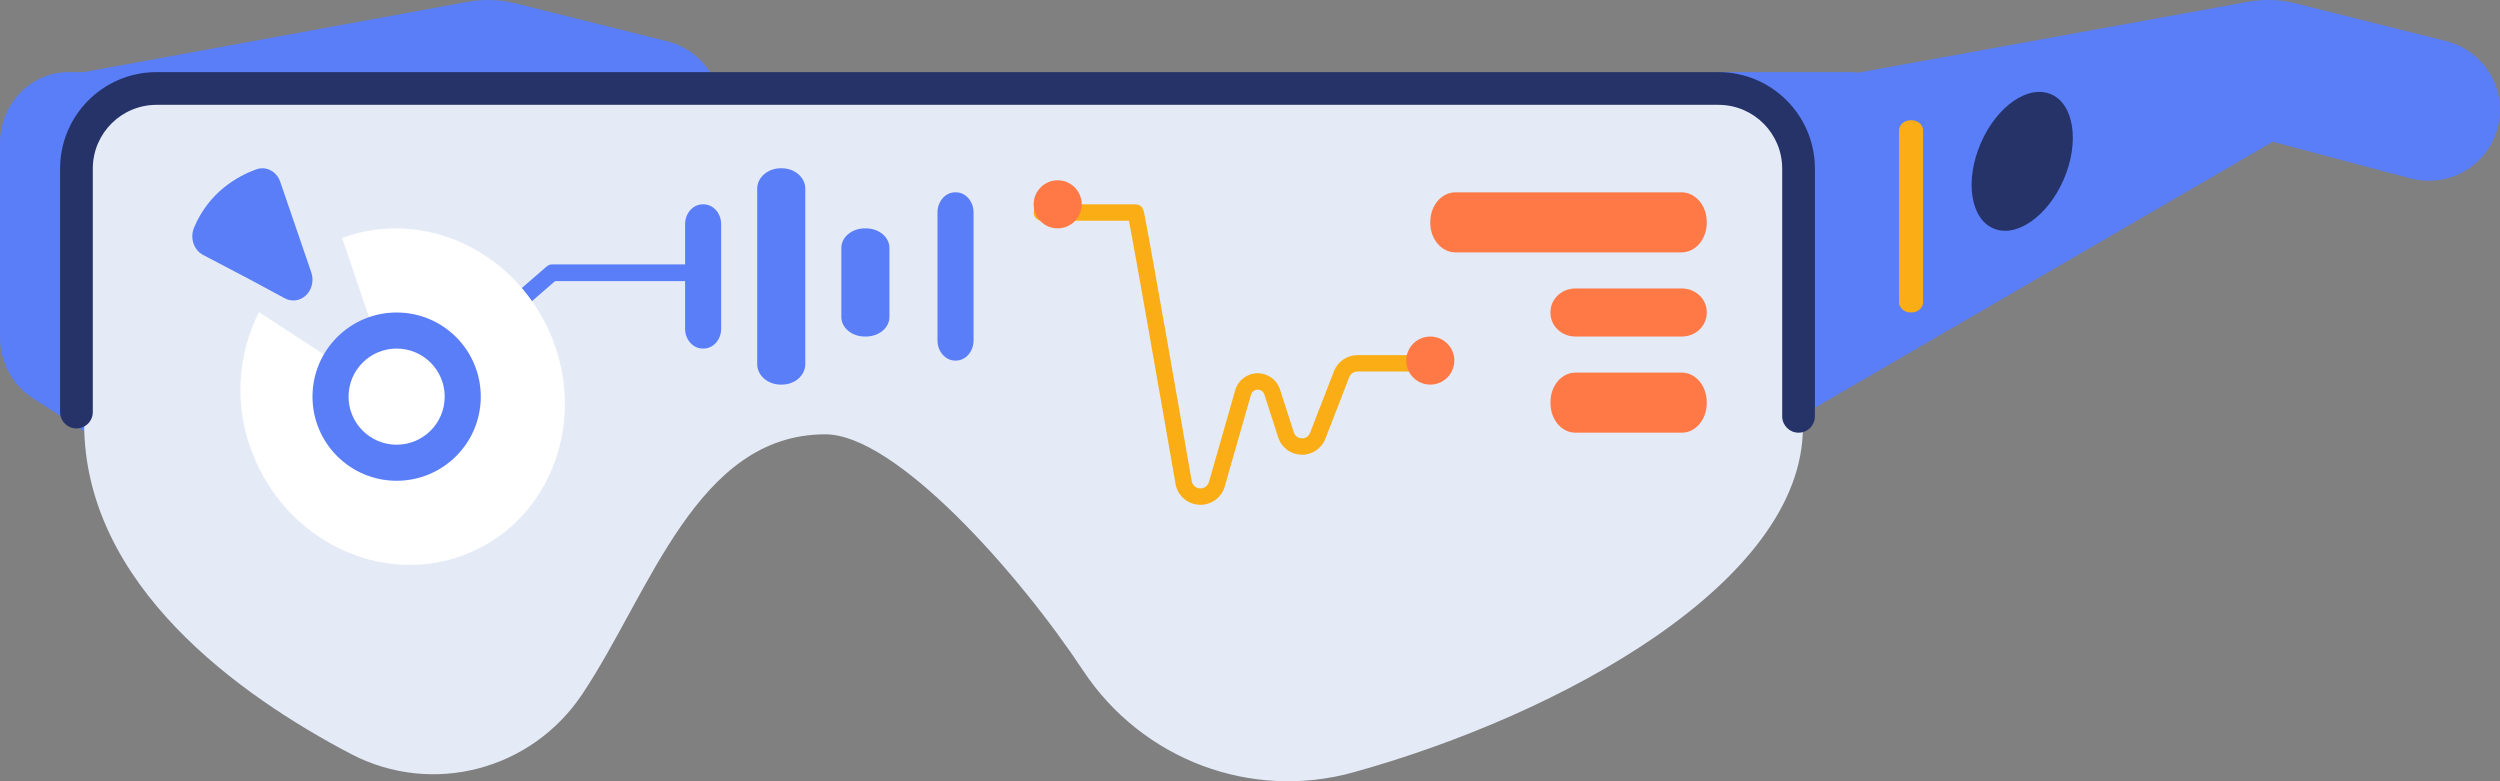 <svg width="208" height="65" viewBox="0 0 208 65" fill="none" xmlns="http://www.w3.org/2000/svg">
<rect x="0" y="0" width="208" height="65" fill="#808080" stroke="none"/>
<path d="M203.513 3.42L191.016 0.285C189.751 -0.033 188.434 -0.085 187.147 0.13L148 7.248L149.151 35L189.095 11.792L200.531 14.836C202.842 15.456 205.301 14.632 206.764 12.747C207.986 11.172 208.328 9.089 207.673 7.209C207.017 5.329 205.453 3.904 203.513 3.42Z" fill="#597EF7"/>
<path d="M55.495 3.432L42.928 0.286C41.656 -0.033 40.331 -0.086 39.037 0.13L4.953 6.369C2.059 6.902 -0.03 9.424 0 12.347L0.194 29L40.999 11.832L52.479 14.898C54.803 15.52 57.277 14.693 58.749 12.802C59.982 11.223 60.33 9.132 59.674 7.243C59.018 5.354 57.446 3.921 55.495 3.432Z" fill="#597EF7"/>
<path d="M2.702 33.111L15 41V6H5.701C2.552 6 1.31753e-06 8.657 1.31753e-06 11.935V28.057C-0.001 30.115 1.021 32.027 2.702 33.111Z" fill="#597EF7"/>
<path d="M156.217 27.666L143 36V6H154.011C155.068 5.996 156.083 6.427 156.832 7.199C157.58 7.971 158.001 9.02 158 10.114V24.236C158 25.616 157.33 26.905 156.217 27.666Z" fill="#597EF7"/>
<path d="M159 10C159.534 10 159.971 10.348 159.999 10.786L160 10.83V25.17C160 25.629 159.552 26 159 26C158.466 26 158.029 25.652 158.001 25.215L158 25.17V10.83C158 10.371 158.448 10 159 10Z" fill="#FAAD14"/>
<path d="M7 14.743V35.203C7 48.681 19.93 57.873 29.205 62.733C35.938 66.247 44.201 64.109 48.443 57.755C54.097 49.295 57.949 36.135 68.667 36.135C74.506 36.135 84.729 47.647 90.119 55.798C95.042 63.221 104.101 66.626 112.615 64.254C129.909 59.459 150 48.414 150 35.555V14.738C150 11.017 147.021 8 143.345 8H13.655C11.889 8 10.196 8.711 8.948 9.975C7.699 11.24 7 12.955 7 14.743Z" fill="#E4EBF7"/>
<path d="M142.972 6C147.362 6 150.928 9.524 151 13.899V14.031V34.639C151 35.391 150.391 36 149.64 36C148.905 36 148.307 35.418 148.28 34.69L148.279 34.639V14.031C148.279 11.129 145.951 8.77 143.06 8.723L142.972 8.722H13.028C10.126 8.722 7.768 11.052 7.721 13.944L7.721 14.031V34.285C7.721 35.037 7.112 35.646 6.36 35.646C5.626 35.646 5.028 35.064 5 34.336V34.285V14.031C5 9.64 8.523 6.072 12.895 6.001L13.028 6H142.972Z" fill="#253368"/>
<path d="M139.898 16H121.102C119.941 16 119 17.096 119 18.448V18.552C119 19.904 119.941 21 121.102 21H139.898C141.059 21 142 19.904 142 18.552V18.448C142 17.096 141.059 16 139.898 16Z" fill="#FF7946"/>
<path d="M139.928 24H131.072C129.928 24 129 24.877 129 25.958V26.042C129 27.123 129.928 28 131.072 28H139.928C141.072 28 142 27.123 142 26.042V25.958C142 24.877 141.072 24 139.928 24Z" fill="#FF7946"/>
<path d="M139.928 31H131.072C129.928 31 129 32.096 129 33.448V33.552C129 34.904 129.928 36 131.072 36H139.928C141.072 36 142 34.904 142 33.552V33.448C142 32.096 141.072 31 139.928 31Z" fill="#FF7946"/>
<path d="M171.699 14.932C173.032 11.853 172.567 8.682 170.662 7.848C168.756 7.015 166.131 8.836 164.799 11.915C163.466 14.994 163.93 18.166 165.836 18.999C167.742 19.832 170.367 18.012 171.699 14.932Z" fill="#253368"/>
<path d="M25.901 22.671L23.316 15.128C23.019 14.254 22.136 13.794 21.321 14.089C19.754 14.66 17.384 15.983 16.141 18.946C15.785 19.803 16.125 20.811 16.907 21.216C19.942 22.792 22.129 23.96 23.689 24.815C24.274 25.135 24.98 25.034 25.468 24.56C25.956 24.087 26.128 23.337 25.901 22.671Z" fill="#597EF7"/>
<path d="M57.319 22C57.695 22 58 22.311 58 22.694C58 23.064 57.717 23.366 57.359 23.387L57.319 23.388L46.182 23.388L34.122 33.835C33.846 34.074 33.438 34.05 33.191 33.788L33.162 33.755C32.928 33.475 32.951 33.059 33.208 32.807L33.24 32.777L45.49 22.165C45.601 22.069 45.739 22.012 45.883 22.002L45.931 22H57.319Z" fill="#597EF7"/>
<path d="M94.477 17L94.476 17.01L94.512 17.012C94.69 17.02 94.723 17.033 94.844 17.107L94.871 17.123L94.954 17.193C94.986 17.221 94.997 17.236 95.027 17.275L95.098 17.396C95.109 17.415 95.114 17.427 95.119 17.439L95.126 17.463C95.134 17.485 95.141 17.506 95.147 17.529L95.156 17.565C95.168 17.612 95.182 17.676 95.2 17.762L95.294 18.239L95.522 19.464L96.093 22.626C96.364 24.141 96.685 25.951 97.047 28.005L98.182 34.469L99.161 40.076L99.169 40.106C99.253 40.398 99.51 40.609 99.814 40.634L99.856 40.636C100.177 40.645 100.465 40.445 100.57 40.145L100.583 40.104L102.771 32.465C103.006 31.641 103.754 31.068 104.613 31.054C105.451 31.041 106.201 31.564 106.478 32.347L106.498 32.405L107.647 35.975C107.739 36.264 108.004 36.463 108.308 36.472C108.597 36.48 108.861 36.314 108.98 36.053L108.997 36.013L110.988 30.878C111.297 30.095 112.044 29.574 112.882 29.55L112.948 29.549H117.317C117.694 29.549 118 29.854 118 30.23C118 30.593 117.716 30.89 117.357 30.911L117.317 30.912L112.946 30.912C112.658 30.911 112.398 31.078 112.278 31.333L112.261 31.374L110.271 36.504C109.954 37.327 109.151 37.86 108.268 37.834C107.407 37.81 106.652 37.258 106.366 36.452L106.346 36.391L105.196 32.82C105.119 32.577 104.89 32.413 104.634 32.417C104.392 32.421 104.178 32.575 104.097 32.8L104.085 32.839L101.897 40.478C101.633 41.399 100.778 42.025 99.819 41.999C98.88 41.974 98.075 41.331 97.841 40.429L97.826 40.369L97.819 40.334L96.928 35.23L95.421 26.652C95.07 24.669 94.766 22.961 94.519 21.585L94.063 19.082L93.927 18.363L86.683 18.363C86.319 18.363 86.022 18.079 86.001 17.722L86 17.682C86 17.319 86.284 17.022 86.643 17.001L86.683 17H94.477Z" fill="#FAAD14"/>
<path d="M88 19C89.105 19 90 18.105 90 17C90 15.895 89.105 15 88 15C86.895 15 86 15.895 86 17C86 18.105 86.895 19 88 19Z" fill="#FF7946"/>
<path d="M119 32C120.105 32 121 31.105 121 30C121 28.895 120.105 28 119 28C117.895 28 117 28.895 117 30C117 31.105 117.895 32 119 32Z" fill="#FF7946"/>
<path d="M79.532 16H79.468C78.657 16 78 16.75 78 17.675V28.325C78 29.25 78.657 30 79.468 30H79.532C80.343 30 81 29.25 81 28.325V17.675C81 16.75 80.343 16 79.532 16Z" fill="#597EF7"/>
<path d="M72.042 19H71.958C70.876 19 70 19.725 70 20.62V26.38C70 27.275 70.876 28 71.958 28H72.042C73.124 28 74 27.275 74 26.38V20.62C74 19.725 73.124 19 72.042 19Z" fill="#597EF7"/>
<path d="M58.532 17H58.468C57.657 17 57 17.739 57 18.65V27.35C57 28.261 57.657 29 58.468 29H58.532C59.343 29 60 28.261 60 27.35V18.65C60 17.739 59.343 17 58.532 17Z" fill="#597EF7"/>
<path d="M65.042 14H64.958C63.877 14 63 14.761 63 15.7V30.3C63 31.239 63.877 32 64.958 32H65.042C66.124 32 67 31.239 67 30.3V15.7C67 14.761 66.124 14 65.042 14Z" fill="#597EF7"/>
<path d="M33.613 35.401C34.755 34.944 35.255 33.497 34.729 32.168C34.203 30.839 32.85 30.132 31.708 30.589C30.566 31.046 30.067 32.493 30.593 33.822C31.119 35.151 32.471 35.858 33.613 35.401Z" fill="white"/>
<path d="M21.549 25.967C19.704 29.608 19.498 33.847 20.98 37.645C23.761 44.935 31.619 48.769 38.535 46.203C45.451 43.636 48.803 35.646 46.022 28.355C43.241 21.063 35.385 17.231 28.469 19.798L33.119 33.524L21.549 25.967Z" fill="white"/>
<path d="M33 40C36.866 40 40 36.866 40 33C40 29.134 36.866 26 33 26C29.134 26 26 29.134 26 33C26 36.866 29.134 40 33 40Z" fill="#597EF7"/>
<path d="M33 37C35.209 37 37 35.209 37 33C37 30.791 35.209 29 33 29C30.791 29 29 30.791 29 33C29 35.209 30.791 37 33 37Z" fill="white"/>
</svg>

